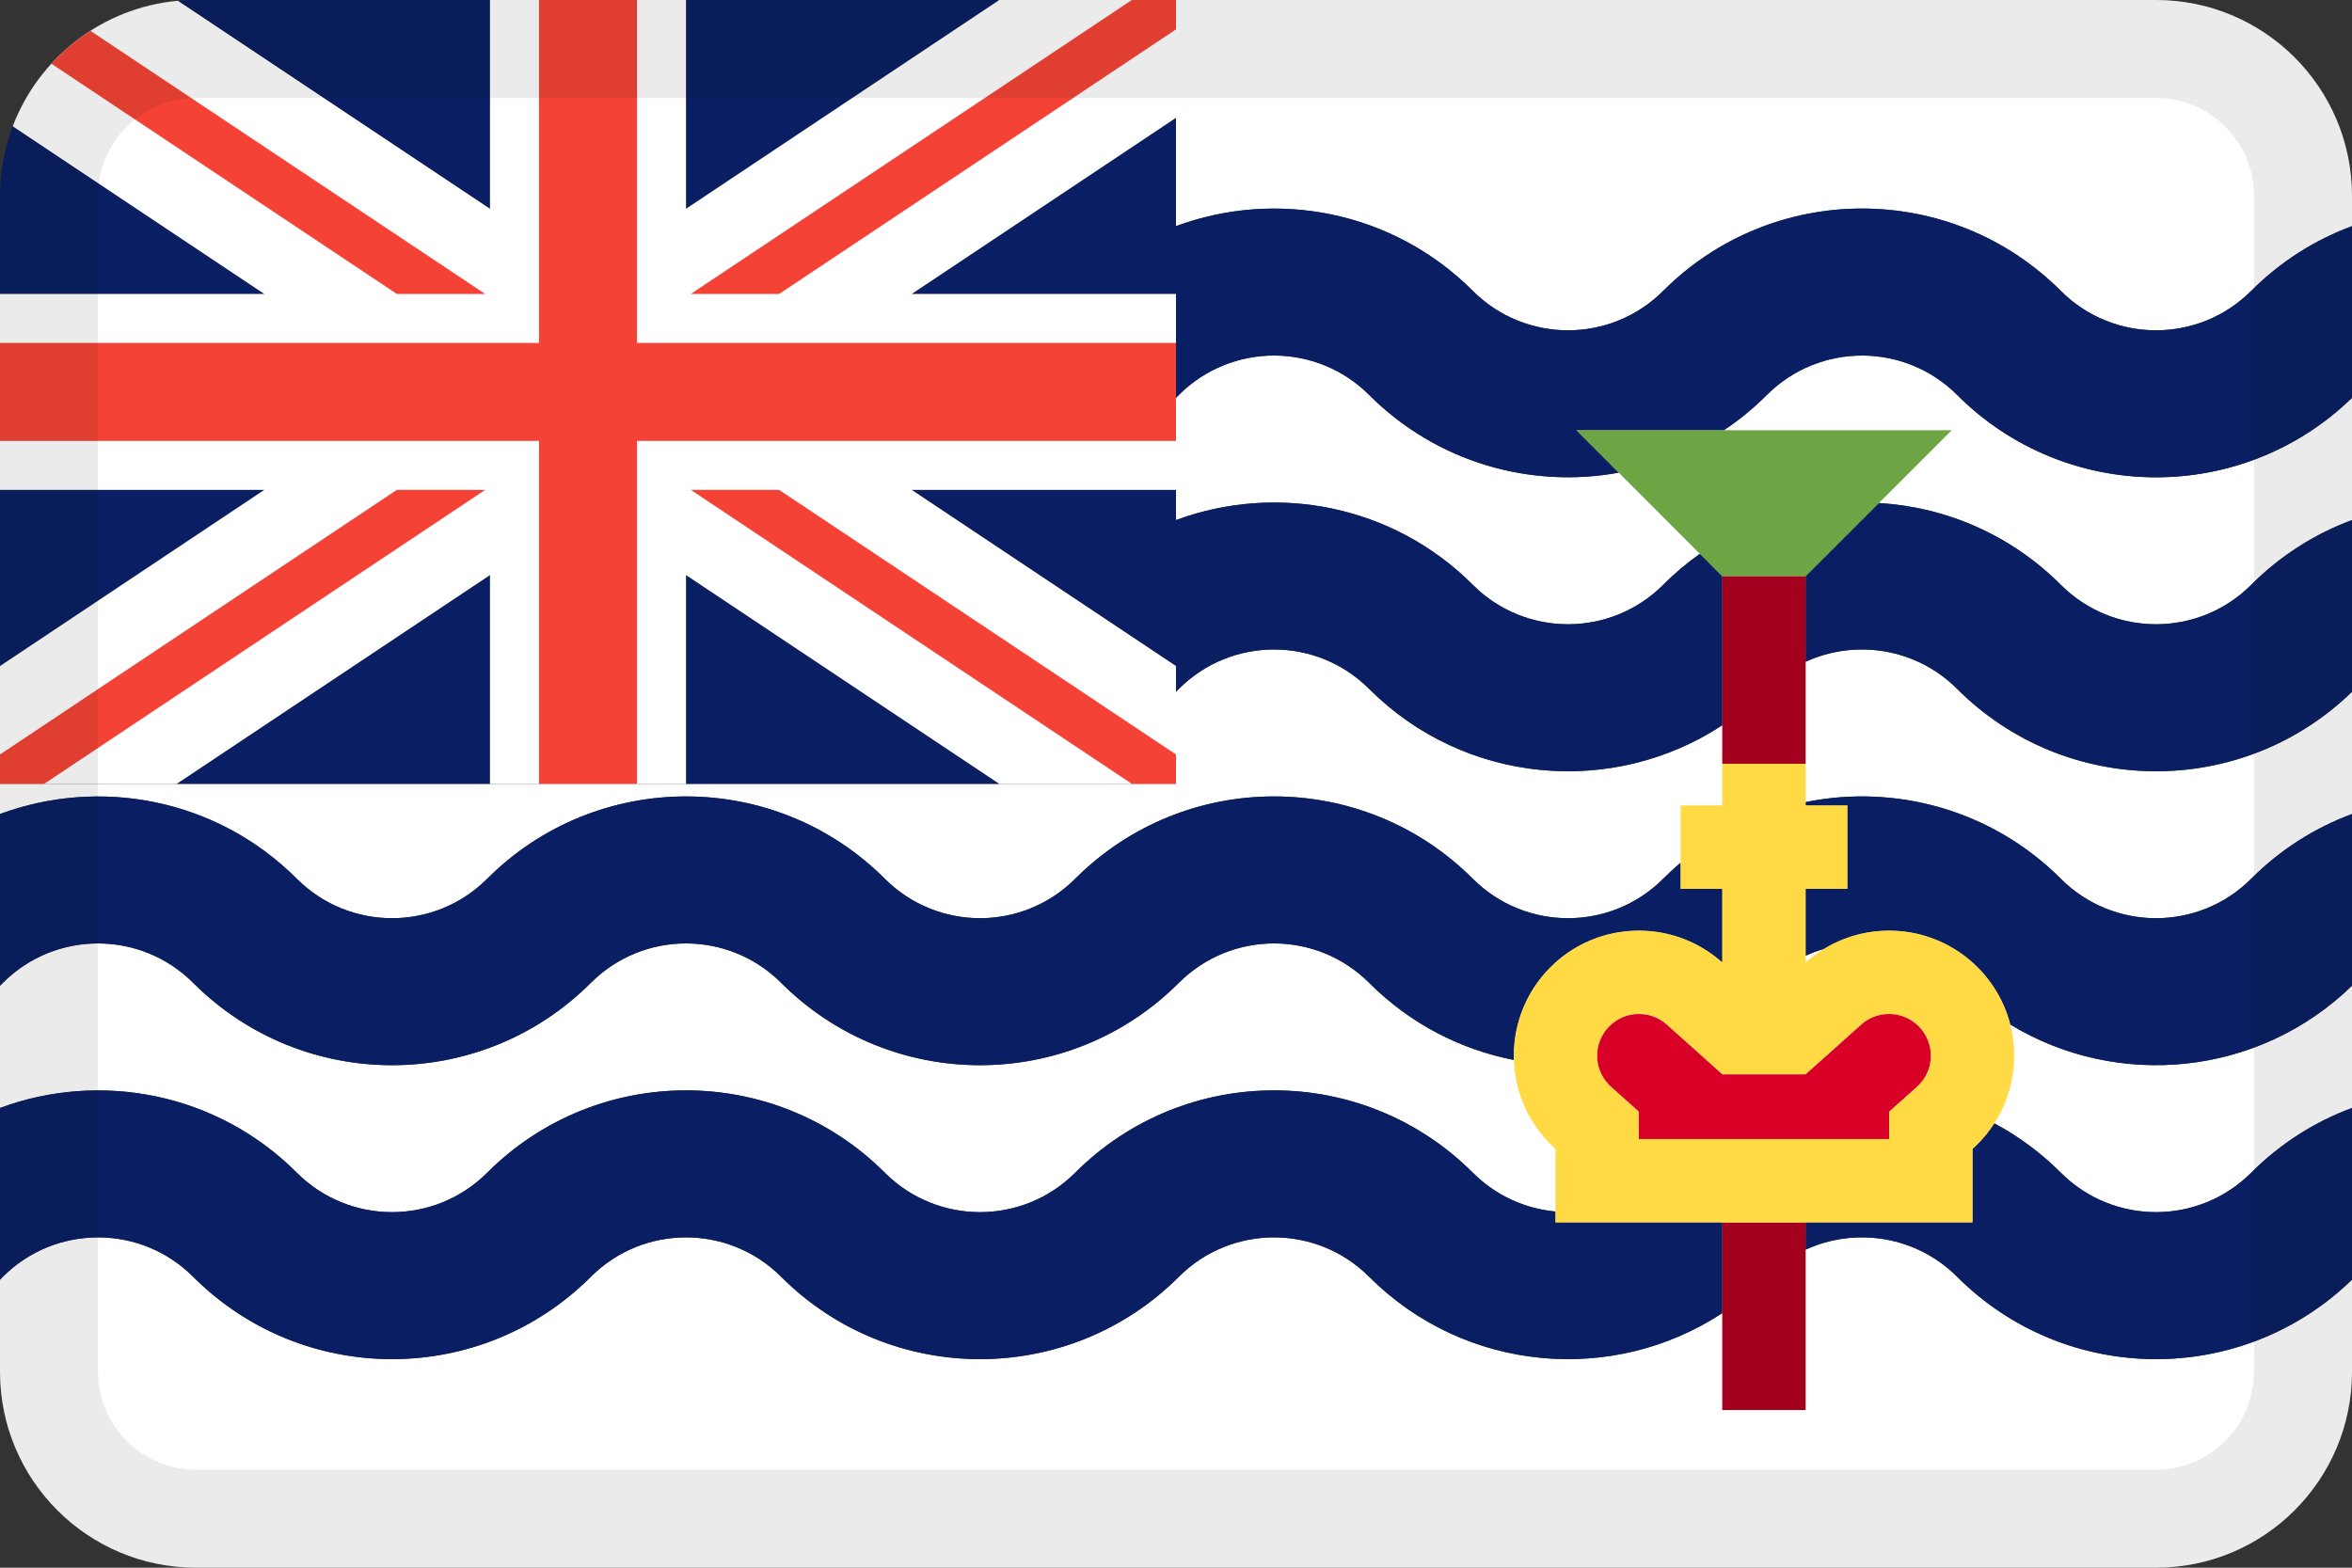 <svg width="24" height="16" viewBox="0 0 24 16" fill="none" xmlns="http://www.w3.org/2000/svg">
<rect x="0" y="0" width="24" height="16" fill="#333333" stroke="none"/>
<g id="flags / flag-british indian ocean territory">
<g id="flag">
<path d="M22 0H12V2.308C13.02 1.93 14.211 2.15 15.03 2.97C15.566 3.505 16.434 3.505 16.97 2.97C18.091 1.848 19.909 1.848 21.03 2.97C21.566 3.505 22.434 3.505 22.97 2.97C23.272 2.668 23.624 2.447 24 2.308V2C24 0.895 23.105 0 22 0Z" fill="white"/>
<path d="M12 4.06V5.308C13.02 4.93 14.211 5.15 15.03 5.97C15.566 6.505 16.434 6.505 16.97 5.97C17.088 5.851 17.214 5.746 17.346 5.652L17.574 5.881V7.402C16.46 8.134 14.949 8.01 13.97 7.03C13.434 6.495 12.566 6.495 12.03 7.03L12.014 7.046L12 7.06V8H0V8.308C1.02 7.93 2.211 8.15 3.03 8.97C3.566 9.505 4.434 9.505 4.97 8.97C6.091 7.848 7.909 7.848 9.03 8.97C9.566 9.505 10.434 9.505 10.97 8.97C12.091 7.848 13.909 7.848 15.03 8.97C15.566 9.505 16.434 9.505 16.97 8.97C17.028 8.912 17.087 8.857 17.149 8.805V9.072H17.574V9.823C17.349 9.621 17.05 9.498 16.723 9.498C16.018 9.498 15.447 10.069 15.447 10.774C15.447 10.789 15.447 10.803 15.447 10.818C14.906 10.712 14.389 10.45 13.97 10.03C13.434 9.495 12.566 9.495 12.03 10.03C10.909 11.152 9.091 11.152 7.97 10.03C7.434 9.495 6.566 9.495 6.03 10.03C4.909 11.152 3.091 11.152 1.97 10.03C1.434 9.495 0.566 9.495 0.03 10.03L0 10.061V11.308C1.02 10.93 2.211 11.15 3.03 11.97C3.566 12.505 4.434 12.505 4.97 11.97C6.091 10.848 7.909 10.848 9.03 11.97C9.566 12.505 10.434 12.505 10.97 11.97C12.091 10.848 13.909 10.848 15.03 11.97C15.266 12.205 15.565 12.337 15.872 12.365V12.476L17.574 12.476V13.402C16.46 14.134 14.949 14.01 13.97 13.03C13.434 12.495 12.566 12.495 12.03 13.03C10.909 14.152 9.091 14.152 7.97 13.03C7.434 12.495 6.566 12.495 6.03 13.03C4.909 14.152 3.091 14.152 1.97 13.03C1.434 12.495 0.566 12.495 0.03 13.03L0 13.061V14C0 15.105 0.895 16 2 16H22C23.105 16 24 15.105 24 14V13.06C22.877 14.152 21.081 14.142 19.97 13.03C19.552 12.613 18.932 12.521 18.425 12.754V12.476L20.128 12.476V11.726C20.213 11.649 20.288 11.562 20.35 11.465C20.595 11.595 20.824 11.764 21.03 11.97C21.566 12.505 22.434 12.505 22.97 11.97C23.272 11.668 23.624 11.447 24 11.308V10.06C23.046 10.987 21.606 11.12 20.514 10.457C20.373 9.906 19.872 9.498 19.277 9.498C19.033 9.498 18.805 9.566 18.612 9.685C18.548 9.703 18.486 9.726 18.425 9.754V9.072H18.851V8.221H18.425L18.425 8.186C19.338 8.001 20.323 8.262 21.03 8.97C21.566 9.505 22.434 9.505 22.97 8.97C23.272 8.668 23.624 8.447 24 8.308V7.06C22.877 8.152 21.081 8.142 19.97 7.03C19.552 6.613 18.932 6.521 18.425 6.754L18.425 5.881L19.172 5.134C19.849 5.174 20.514 5.453 21.03 5.97C21.566 6.505 22.434 6.505 22.97 5.97C23.272 5.668 23.624 5.447 24 5.308V4.06C22.877 5.152 21.081 5.142 19.97 4.03C19.434 3.495 18.566 3.495 18.03 4.03C17.893 4.167 17.746 4.288 17.59 4.391H16.085L16.518 4.824C15.622 4.988 14.663 4.723 13.97 4.03C13.434 3.495 12.566 3.495 12.03 4.03C12.02 4.04 12.01 4.05 12 4.06Z" fill="white"/>
<path d="M0 3.5V2C0 1.749 0.046 1.51 0.13 1.289L2.697 3H2.563e-06L0 3.5Z" fill="#0A1F63"/>
<path d="M0 5V7.7V8H0.451H5V5.869L1.803 8L0.451 8H0V7.7L2.563e-06 6.798L2.697 5H0Z" fill="#0A1F63"/>
<path d="M7 8H11.549L10.197 8L7 5.869V8Z" fill="#0A1F63"/>
<path d="M12 6.798V4.5L12 5H9.303L12 6.798Z" fill="#0A1F63"/>
<path d="M12 3.5V1.202L9.303 3H12L12 3.5Z" fill="#0A1F63"/>
<path d="M10.197 0H7V2.131L10.197 0Z" fill="#0A1F63"/>
<path d="M5 0H2C1.938 0 1.876 0.003 1.815 0.008L5 2.131V0Z" fill="#0A1F63"/>
<path d="M0.963 0.29C0.689 0.456 0.458 0.686 0.292 0.96C0.359 0.849 0.437 0.745 0.524 0.65C0.634 0.53 0.759 0.423 0.895 0.333L0.923 0.315C0.936 0.306 0.949 0.298 0.963 0.29Z" fill="#0A1F63"/>
<path d="M5 0V2.131L1.815 0.008C1.042 0.079 0.396 0.59 0.13 1.289L2.697 3H2.563e-06L0 5H2.697L2.563e-06 6.798L0 8L1.803 8L5 5.869V8H7V5.869L10.197 8L12 8V6.798L9.303 5H12V3H9.303L12 1.202V0H10.197L7 2.131V0H5Z" fill="white"/>
<path d="M5.5 0V3.5H0V4.5H5.5V8H6.5V4.5H12V3.5H6.5V0H5.5Z" fill="#F44336"/>
<path d="M11.549 0L7.049 3H7.951L12 0.3V0H11.549Z" fill="#F44336"/>
<path d="M0 8H0.451L4.951 5H4.049L0 7.7V8Z" fill="#F44336"/>
<path d="M0.524 0.65L4.049 3H4.951L0.923 0.315C0.776 0.409 0.642 0.522 0.524 0.65Z" fill="#F44336"/>
<path d="M7.951 5L12 7.7V8H11.549L7.049 5H7.951Z" fill="#F44336"/>
<path d="M12 7.06C12.01 7.05 12.02 7.04 12.03 7.03C12.566 6.495 13.434 6.495 13.97 7.03C14.949 8.01 16.46 8.134 17.574 7.402V5.881L17.346 5.652C17.214 5.746 17.088 5.851 16.97 5.97C16.434 6.505 15.566 6.505 15.03 5.97C14.211 5.15 13.02 4.93 12 5.308V7.06Z" fill="#0A1F63"/>
<path d="M12 4.06C12.01 4.05 12.02 4.04 12.03 4.03C12.566 3.495 13.434 3.495 13.97 4.03C14.663 4.723 15.622 4.988 16.518 4.824L16.085 4.391H17.59C17.746 4.288 17.893 4.167 18.03 4.03C18.566 3.495 19.434 3.495 19.97 4.03C21.081 5.142 22.877 5.152 24 4.06V2.308C23.624 2.447 23.272 2.668 22.97 2.97C22.434 3.505 21.566 3.505 21.03 2.97C19.909 1.848 18.091 1.848 16.97 2.97C16.434 3.505 15.566 3.505 15.03 2.97C14.211 2.15 13.02 1.93 12 2.308V4.06Z" fill="#0A1F63"/>
<path d="M16.97 8.97C17.028 8.912 17.087 8.857 17.149 8.805V9.072H17.574V9.823C17.349 9.621 17.05 9.498 16.723 9.498C16.018 9.498 15.447 10.069 15.447 10.774C15.447 10.789 15.447 10.803 15.447 10.818C14.906 10.712 14.389 10.45 13.97 10.03C13.434 9.495 12.566 9.495 12.03 10.03C10.909 11.152 9.091 11.152 7.97 10.03C7.434 9.495 6.566 9.495 6.03 10.03C4.909 11.152 3.091 11.152 1.97 10.03C1.434 9.495 0.566 9.495 0.03 10.03L0 10.061V8.308C1.02 7.93 2.211 8.15 3.03 8.97C3.566 9.505 4.434 9.505 4.97 8.97C6.091 7.848 7.909 7.848 9.03 8.97C9.566 9.505 10.434 9.505 10.97 8.97C12.091 7.848 13.909 7.848 15.03 8.97C15.566 9.505 16.434 9.505 16.97 8.97Z" fill="#0A1F63"/>
<path d="M18.425 9.754V9.072H18.851V8.221H18.425L18.425 8.186C19.338 8.001 20.323 8.262 21.03 8.97C21.566 9.505 22.434 9.505 22.97 8.97C23.272 8.668 23.624 8.447 24 8.308V10.06C23.046 10.987 21.606 11.12 20.514 10.457C20.373 9.906 19.872 9.498 19.277 9.498C19.033 9.498 18.805 9.566 18.612 9.685C18.548 9.703 18.486 9.726 18.425 9.754Z" fill="#0A1F63"/>
<path d="M15.03 11.97C15.266 12.205 15.565 12.337 15.872 12.365V12.476L17.574 12.476V13.402C16.46 14.134 14.949 14.01 13.97 13.03C13.434 12.495 12.566 12.495 12.03 13.03C10.909 14.152 9.091 14.152 7.97 13.03C7.434 12.495 6.566 12.495 6.03 13.03C4.909 14.152 3.091 14.152 1.97 13.03C1.434 12.495 0.566 12.495 0.03 13.03L0 13.061V11.308C1.02 10.93 2.211 11.15 3.03 11.97C3.566 12.505 4.434 12.505 4.97 11.97C6.091 10.848 7.909 10.848 9.03 11.97C9.566 12.505 10.434 12.505 10.97 11.97C12.091 10.848 13.909 10.848 15.03 11.97Z" fill="#0A1F63"/>
<path d="M18.425 12.754V12.476L20.128 12.476V11.726C20.213 11.649 20.288 11.562 20.35 11.465C20.595 11.595 20.824 11.764 21.03 11.97C21.566 12.505 22.434 12.505 22.97 11.97C23.272 11.668 23.624 11.447 24 11.308V13.06C22.877 14.152 21.081 14.142 19.97 13.03C19.552 12.613 18.932 12.521 18.425 12.754Z" fill="#0A1F63"/>
<path d="M18.425 5.881L18.425 6.754C18.932 6.521 19.552 6.613 19.97 7.03C21.081 8.142 22.877 8.152 24 7.06V5.308C23.624 5.447 23.272 5.668 22.97 5.97C22.434 6.505 21.566 6.505 21.03 5.97C20.514 5.453 19.849 5.174 19.172 5.134L18.425 5.881Z" fill="#0A1F63"/>
<path fill-rule="evenodd" clip-rule="evenodd" d="M22 1H2C1.448 1 1 1.448 1 2V14C1 14.552 1.448 15 2 15H22C22.552 15 23 14.552 23 14V2C23 1.448 22.552 1 22 1ZM2 0C0.895 0 0 0.895 0 2V14C0 15.105 0.895 16 2 16H22C23.105 16 24 15.105 24 14V2C24 0.895 23.105 0 22 0H2Z" fill="black" fill-opacity="0.08"/>
<path d="M18.425 5.881L19.915 4.391H16.085L17.574 5.881H18.425Z" fill="#6DA544"/>
<path d="M18.425 5.881H17.574V7.796H18.425L18.425 5.881Z" fill="#A2001D"/>
<path d="M18.425 12.476H17.574V14.391H18.425V12.476Z" fill="#A2001D"/>
<path fill-rule="evenodd" clip-rule="evenodd" d="M19.277 9.498C19.982 9.498 20.553 10.069 20.553 10.774C20.553 11.152 20.389 11.492 20.128 11.726V12.476H15.872V11.726C15.611 11.492 15.447 11.152 15.447 10.774C15.447 10.069 16.018 9.498 16.723 9.498C17.05 9.498 17.349 9.621 17.574 9.823V9.072H17.149V8.221H17.574L17.574 7.796H18.425L18.425 8.221H18.851V9.072H18.425V9.823C18.651 9.621 18.95 9.498 19.277 9.498ZM18.993 10.457C19.048 10.408 19.142 10.349 19.277 10.349C19.511 10.349 19.702 10.54 19.702 10.774C19.702 10.94 19.613 11.044 19.56 11.092L19.277 11.345V11.625H16.723V11.345L16.44 11.092C16.387 11.044 16.298 10.94 16.298 10.774C16.298 10.54 16.489 10.349 16.723 10.349C16.858 10.349 16.952 10.408 17.007 10.457L17.575 10.965H18.425L18.993 10.457Z" fill="#FFDA44"/>
<path d="M19.277 10.349C19.142 10.349 19.048 10.408 18.993 10.457L18.425 10.965H17.575L17.007 10.457C16.952 10.408 16.858 10.349 16.723 10.349C16.489 10.349 16.298 10.54 16.298 10.774C16.298 10.94 16.387 11.044 16.44 11.092L16.723 11.345V11.625H19.277V11.345L19.56 11.092C19.613 11.044 19.702 10.94 19.702 10.774C19.702 10.54 19.511 10.349 19.277 10.349Z" fill="#D80027"/>
</g>
</g>
</svg>
